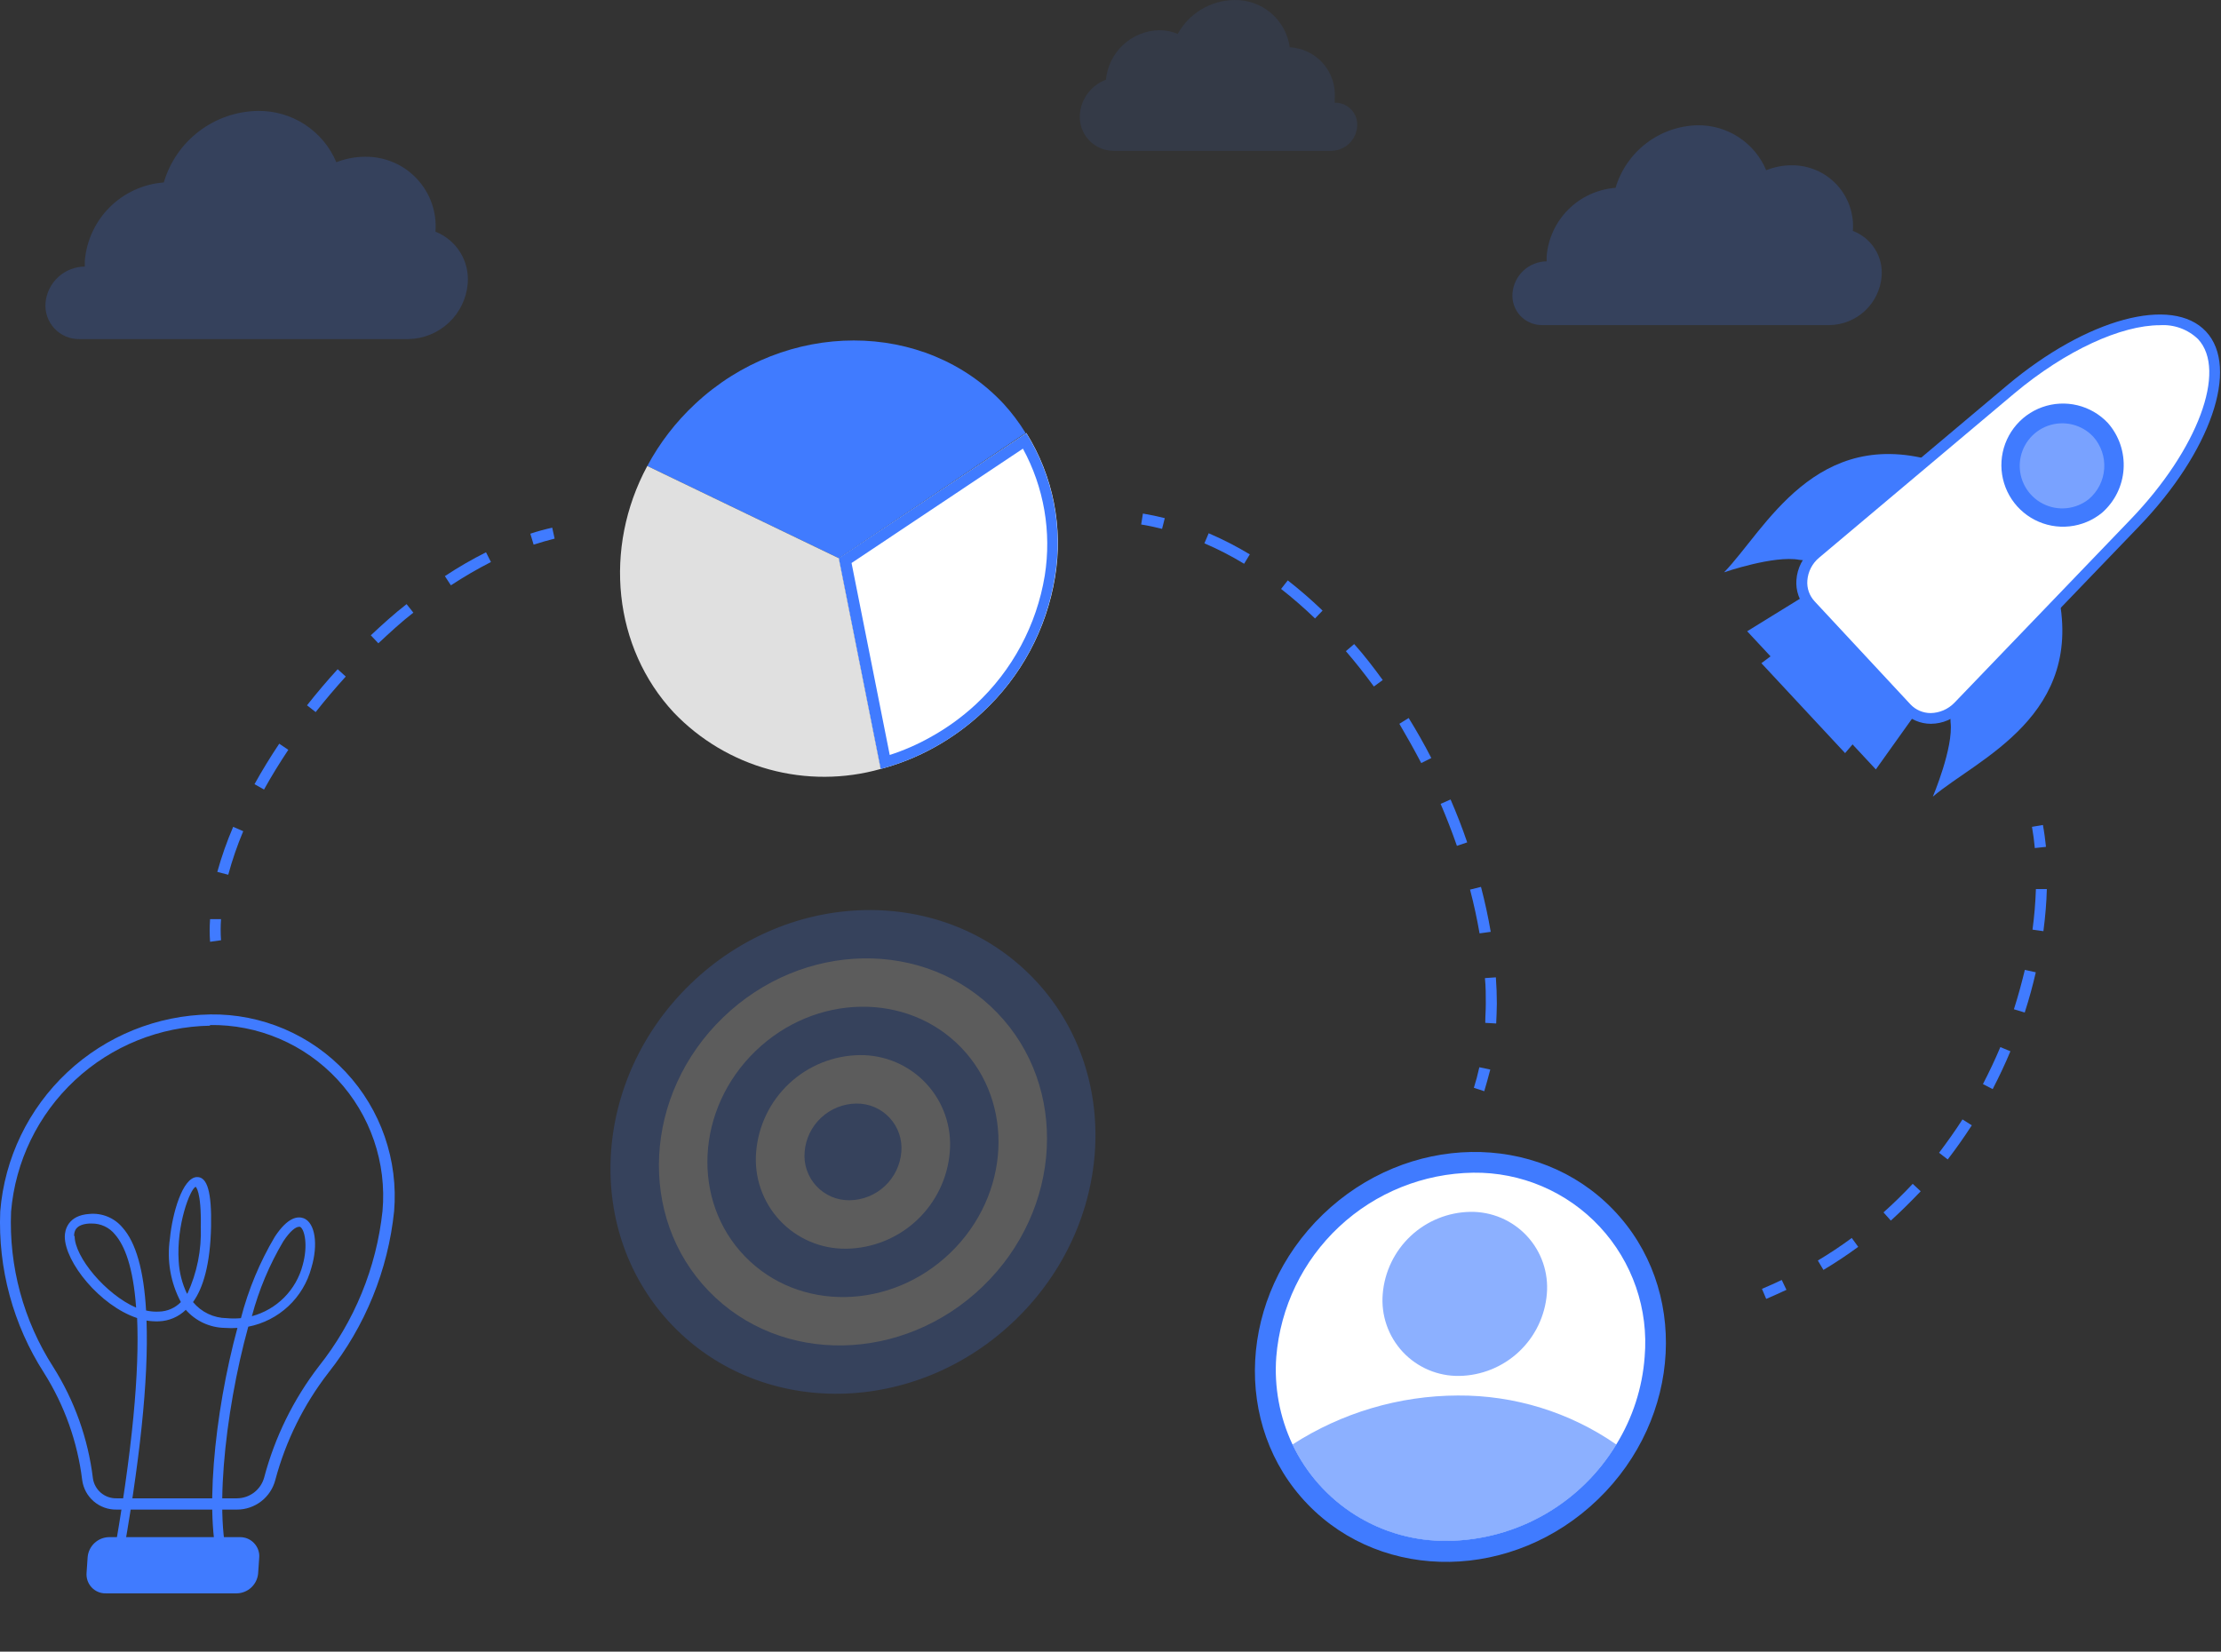 <svg width="203" height="151" viewBox="0 0 203 151" fill="none" xmlns="http://www.w3.org/2000/svg">
<rect x="0" y="0" width="203" height="151" fill="#333333" stroke="none"/>
<g opacity="0.2">
<path d="M92.801 120.674C101.894 111.891 102.62 97.892 94.424 89.408C86.227 80.923 72.212 81.166 63.12 89.949C54.028 98.732 53.302 112.731 61.498 121.215C69.694 129.7 83.709 129.457 92.801 120.674Z" fill="#407BFF"/>
<path d="M89.835 117.603C97.112 110.573 97.695 99.371 91.137 92.583C84.579 85.794 73.364 85.99 66.087 93.02C58.81 100.049 58.227 111.251 64.785 118.04C71.342 124.828 82.558 124.632 89.835 117.603Z" fill="white"/>
<path d="M86.868 114.531C92.326 109.259 92.762 100.857 87.843 95.764C82.924 90.672 74.511 90.818 69.054 96.09C63.596 101.363 63.159 109.765 68.079 114.857C72.998 119.949 81.41 119.803 86.868 114.531Z" fill="#407BFF"/>
<path d="M86.812 105.312C86.619 107.699 85.542 109.929 83.793 111.565C82.044 113.201 79.748 114.127 77.353 114.162C76.213 114.178 75.083 113.956 74.035 113.509C72.987 113.062 72.044 112.4 71.267 111.566C70.491 110.732 69.898 109.745 69.527 108.667C69.156 107.59 69.014 106.447 69.112 105.312C69.306 102.924 70.383 100.695 72.132 99.058C73.881 97.422 76.177 96.496 78.573 96.462C79.711 96.446 80.841 96.67 81.888 97.117C82.936 97.565 83.878 98.227 84.654 99.06C85.43 99.894 86.023 100.881 86.395 101.958C86.767 103.034 86.909 104.177 86.812 105.312Z" fill="white"/>
<path d="M82.382 105.312C82.285 106.505 81.747 107.619 80.872 108.437C79.998 109.254 78.85 109.716 77.652 109.732C77.084 109.74 76.52 109.628 75.997 109.405C75.474 109.181 75.004 108.85 74.617 108.434C74.23 108.017 73.934 107.524 73.749 106.987C73.564 106.449 73.493 105.879 73.543 105.312C73.637 104.118 74.175 103.002 75.05 102.185C75.925 101.367 77.075 100.906 78.272 100.892C78.841 100.884 79.405 100.996 79.928 101.219C80.451 101.443 80.921 101.774 81.308 102.19C81.695 102.607 81.991 103.1 82.176 103.637C82.361 104.175 82.431 104.745 82.382 105.312Z" fill="#407BFF"/>
</g>
<path d="M21.662 138.012H10.662C9.897 138.028 9.153 137.762 8.571 137.264C7.99 136.766 7.613 136.071 7.512 135.312C7.086 131.828 5.894 128.481 4.022 125.512C1.2 121.118 -0.197 115.96 0.022 110.742C0.415 105.891 2.599 101.359 6.151 98.032C9.702 94.704 14.366 92.818 19.232 92.742C21.55 92.71 23.849 93.164 25.982 94.073C28.114 94.983 30.032 96.329 31.613 98.024C33.195 99.719 34.404 101.726 35.163 103.916C35.922 106.107 36.215 108.432 36.022 110.742C35.463 116.128 33.382 121.244 30.022 125.492C27.763 128.408 26.111 131.747 25.162 135.312C24.959 136.085 24.506 136.77 23.872 137.258C23.239 137.746 22.462 138.012 21.662 138.012ZM19.222 93.772C14.619 93.842 10.207 95.621 6.841 98.763C3.476 101.904 1.399 106.184 1.012 110.772C0.805 115.781 2.145 120.732 4.852 124.952C6.807 128.04 8.051 131.524 8.492 135.152C8.566 135.668 8.826 136.14 9.224 136.478C9.623 136.815 10.131 136.994 10.652 136.982H21.652C22.217 136.981 22.765 136.796 23.215 136.455C23.664 136.114 23.99 135.635 24.142 135.092C25.116 131.4 26.816 127.939 29.142 124.912C32.388 120.825 34.406 115.901 34.962 110.712C35.156 108.533 34.89 106.338 34.181 104.269C33.472 102.2 32.337 100.302 30.848 98.7C29.36 97.097 27.551 95.825 25.54 94.966C23.529 94.107 21.359 93.679 19.172 93.712L19.222 93.772Z" fill="#407BFF"/>
<path d="M27.772 111.381C27.212 111.171 26.312 111.261 25.122 113.061C23.743 115.386 22.699 117.894 22.022 120.511C21.59 120.552 21.155 120.552 20.722 120.511C20.133 120.505 19.552 120.37 19.02 120.116C18.488 119.862 18.018 119.495 17.642 119.041C18.552 117.781 19.222 115.621 19.292 112.121C19.352 109.041 18.962 107.601 18.022 107.611C16.682 107.611 15.742 110.981 15.532 113.231C15.235 115.225 15.585 117.262 16.532 119.041C16.006 119.582 15.287 119.895 14.532 119.911C14.136 119.932 13.739 119.898 13.352 119.811C13.142 116.131 12.422 113.591 11.192 112.221C10.829 111.788 10.367 111.45 9.844 111.234C9.322 111.018 8.755 110.931 8.192 110.981C6.192 111.101 5.922 112.481 5.922 113.051C5.922 115.381 9.132 119.371 12.532 120.501C12.742 125.201 12.182 132.381 10.202 143.331L10.132 143.741H11.022V143.441C12.792 133.701 13.592 126.111 13.392 120.731C13.763 120.79 14.138 120.813 14.512 120.801C15.438 120.77 16.318 120.396 16.982 119.751C17.43 120.259 17.979 120.669 18.593 120.953C19.208 121.237 19.875 121.39 20.552 121.401C20.935 121.431 21.32 121.431 21.702 121.401C19.582 129.191 18.552 139.261 20.232 143.741H21.232C19.402 139.691 20.512 129.181 22.692 121.291C24.062 121.024 25.33 120.377 26.35 119.424C27.37 118.471 28.102 117.25 28.462 115.901C29.102 113.751 28.802 111.811 27.772 111.381ZM6.772 113.001C6.772 112.551 6.922 111.941 8.152 111.861H8.382C8.79 111.854 9.194 111.941 9.563 112.114C9.933 112.287 10.257 112.543 10.512 112.861C11.382 113.861 12.172 115.801 12.442 119.551C9.662 118.341 6.812 114.911 6.822 113.001H6.772ZM17.082 118.261C16.643 117.336 16.389 116.334 16.332 115.311C16.112 111.971 17.382 108.701 17.882 108.501C17.882 108.501 18.412 108.851 18.352 112.171C18.427 114.269 18.01 116.355 17.132 118.261H17.082ZM27.662 115.671C27.368 116.788 26.784 117.807 25.97 118.626C25.155 119.444 24.138 120.033 23.022 120.331C23.658 117.93 24.624 115.628 25.892 113.491C26.552 112.491 27.052 112.161 27.322 112.161H27.432C27.842 112.391 28.172 113.851 27.662 115.671Z" fill="#407BFF"/>
<path d="M21.663 145.132H9.662C9.489 145.136 9.317 145.103 9.157 145.035C8.998 144.968 8.854 144.868 8.735 144.742C8.616 144.616 8.525 144.466 8.468 144.302C8.411 144.139 8.388 143.965 8.402 143.792L8.502 142.342C8.534 141.98 8.699 141.641 8.965 141.392C9.23 141.143 9.578 141.001 9.942 140.992H21.942C22.116 140.99 22.288 141.025 22.448 141.093C22.608 141.161 22.752 141.262 22.87 141.389C22.989 141.516 23.08 141.667 23.137 141.831C23.194 141.995 23.216 142.169 23.203 142.342L23.102 143.792C23.07 144.154 22.905 144.491 22.64 144.739C22.374 144.986 22.026 145.126 21.663 145.132Z" fill="#407BFF"/>
<path d="M21.662 145.671H9.662C9.421 145.675 9.181 145.629 8.959 145.534C8.736 145.439 8.537 145.298 8.372 145.121C8.207 144.944 8.081 144.734 8.002 144.505C7.923 144.276 7.892 144.033 7.912 143.791L8.012 142.341C8.058 141.856 8.28 141.405 8.635 141.072C8.991 140.738 9.455 140.546 9.942 140.531H21.942C22.184 140.529 22.424 140.578 22.647 140.674C22.869 140.771 23.069 140.913 23.232 141.091C23.398 141.267 23.524 141.475 23.603 141.702C23.683 141.93 23.713 142.171 23.692 142.411L23.592 143.861C23.546 144.346 23.325 144.798 22.969 145.131C22.614 145.464 22.149 145.656 21.662 145.671ZM9.892 141.531C9.657 141.544 9.434 141.639 9.262 141.8C9.09 141.961 8.98 142.177 8.952 142.411L8.852 143.861C8.84 144.073 8.912 144.282 9.052 144.441C9.125 144.516 9.212 144.576 9.308 144.615C9.404 144.655 9.508 144.674 9.612 144.671H21.612C21.848 144.659 22.071 144.564 22.243 144.403C22.415 144.242 22.524 144.025 22.552 143.791L22.652 142.341C22.659 142.238 22.644 142.134 22.61 142.036C22.575 141.938 22.522 141.848 22.452 141.771C22.381 141.695 22.294 141.634 22.197 141.593C22.101 141.551 21.997 141.531 21.892 141.531H9.892Z" fill="#407BFF"/>
<path d="M171.452 70.342L159.692 57.712L166.402 53.572L176.032 63.922L171.452 70.342Z" fill="#407BFF"/>
<path d="M168.642 68.852L160.992 60.632L168.472 55.012L174.742 61.742L168.642 68.852Z" fill="#407BFF"/>
<path d="M177.122 42.242L168.312 49.952C167.801 50.428 167.191 50.785 166.525 50.997C165.86 51.21 165.155 51.273 164.462 51.181C162.162 50.742 157.583 52.322 157.583 52.322C161.323 48.471 165.922 38.782 177.122 42.242Z" fill="#407BFF"/>
<path d="M188.052 53.992C188.052 53.992 183.602 58.422 179.772 62.262C179.261 62.74 178.863 63.325 178.605 63.975C178.347 64.625 178.237 65.324 178.282 66.022C178.562 68.352 176.662 72.832 176.662 72.832C180.752 69.362 190.722 65.422 188.052 53.992Z" fill="#407BFF"/>
<path d="M195.123 47.791C201.623 41.021 204.123 33.661 201.263 30.641C198.403 27.621 190.963 29.571 183.773 35.641L165.943 50.641C165.596 50.915 165.307 51.256 165.095 51.644C164.883 52.032 164.752 52.458 164.709 52.898C164.666 53.338 164.712 53.782 164.845 54.204C164.978 54.625 165.195 55.016 165.483 55.351L174.253 64.781C174.567 65.094 174.941 65.339 175.353 65.501C175.765 65.664 176.205 65.741 176.648 65.728C177.09 65.715 177.526 65.612 177.927 65.425C178.329 65.238 178.688 64.972 178.983 64.641L195.123 47.791Z" fill="white"/>
<path d="M176.482 66.172C176.002 66.172 175.527 66.074 175.087 65.883C174.647 65.692 174.25 65.412 173.922 65.062L165.122 55.672C164.794 55.319 164.542 54.903 164.382 54.449C164.222 53.995 164.157 53.512 164.192 53.032C164.229 52.493 164.375 51.967 164.621 51.485C164.866 51.004 165.207 50.578 165.622 50.232L183.452 35.232C190.732 29.112 198.552 27.002 201.632 30.312C204.712 33.622 202.072 41.312 195.482 48.152L179.342 64.942C178.972 65.328 178.528 65.635 178.037 65.846C177.546 66.058 177.017 66.168 176.482 66.172ZM197.412 29.732C193.902 29.732 188.842 32.002 184.092 35.982L166.272 50.982C165.96 51.24 165.703 51.56 165.517 51.921C165.331 52.282 165.221 52.677 165.192 53.082C165.166 53.425 165.21 53.771 165.324 54.096C165.438 54.421 165.618 54.719 165.852 54.972L174.622 64.402C174.859 64.651 175.145 64.85 175.461 64.986C175.778 65.121 176.118 65.192 176.462 65.192C177.277 65.177 178.052 64.843 178.622 64.262L194.762 47.462C200.872 41.102 203.572 33.872 200.902 31.002C200.441 30.559 199.893 30.217 199.292 29.998C198.691 29.779 198.05 29.689 197.412 29.732Z" fill="#407BFF"/>
<path d="M192.122 46.882C191.273 47.577 190.239 48.008 189.148 48.123C188.057 48.239 186.956 48.032 185.98 47.53C185.005 47.028 184.197 46.252 183.657 45.297C183.116 44.342 182.867 43.25 182.939 42.155C183.011 41.06 183.401 40.01 184.062 39.134C184.723 38.258 185.625 37.594 186.658 37.224C187.691 36.854 188.81 36.794 189.876 37.051C190.943 37.309 191.911 37.872 192.662 38.672C193.167 39.246 193.553 39.914 193.799 40.638C194.045 41.361 194.146 42.126 194.096 42.889C194.046 43.651 193.845 44.397 193.507 45.082C193.168 45.767 192.697 46.379 192.122 46.882Z" fill="#407BFF"/>
<path opacity="0.3" d="M190.942 45.612C190.354 46.089 189.639 46.384 188.885 46.46C188.132 46.537 187.372 46.392 186.7 46.042C186.027 45.693 185.472 45.155 185.101 44.495C184.73 43.834 184.56 43.08 184.612 42.324C184.664 41.568 184.935 40.844 185.393 40.24C185.85 39.636 186.474 39.179 187.188 38.925C187.902 38.671 188.674 38.631 189.411 38.81C190.147 38.989 190.815 39.379 191.332 39.932C191.683 40.329 191.951 40.791 192.122 41.293C192.292 41.795 192.361 42.325 192.325 42.853C192.288 43.382 192.147 43.898 191.91 44.371C191.673 44.845 191.344 45.266 190.942 45.612Z" fill="white"/>
<path d="M146.058 137.073C153.764 129.628 154.38 117.765 147.435 110.576C140.49 103.386 128.612 103.593 120.906 111.037C113.201 118.481 112.584 130.344 119.529 137.533C126.475 144.723 138.352 144.517 146.058 137.073Z" fill="#407BFF"/>
<path d="M150.322 124.052C150.112 126.888 149.224 129.631 147.732 132.052C146.126 134.712 143.868 136.918 141.172 138.461C138.475 140.005 135.429 140.835 132.322 140.872C129.361 140.916 126.449 140.108 123.933 138.544C121.418 136.981 119.404 134.727 118.132 132.052C116.958 129.558 116.448 126.802 116.652 124.052C117.02 119.509 119.068 115.266 122.397 112.152C125.725 109.038 130.095 107.277 134.652 107.212C136.819 107.183 138.968 107.609 140.96 108.461C142.953 109.312 144.745 110.572 146.221 112.158C147.697 113.745 148.824 115.623 149.531 117.671C150.237 119.72 150.507 121.893 150.322 124.052Z" fill="white"/>
<path opacity="0.6" d="M147.732 132.062C146.126 134.721 143.868 136.927 141.172 138.471C138.475 140.014 135.429 140.844 132.322 140.882C129.361 140.925 126.449 140.117 123.933 138.554C121.418 136.99 119.404 134.737 118.132 132.062C122.637 129.155 127.881 127.6 133.242 127.582C138.419 127.546 143.479 129.111 147.732 132.062Z" fill="#407BFF"/>
<path opacity="0.6" d="M141.382 118.292C141.216 120.312 140.306 122.198 138.827 123.584C137.349 124.97 135.408 125.757 133.382 125.792C132.415 125.808 131.456 125.621 130.566 125.243C129.676 124.865 128.875 124.305 128.215 123.598C127.556 122.891 127.051 122.053 126.736 121.139C126.42 120.225 126.3 119.255 126.382 118.292C126.548 116.272 127.459 114.386 128.937 113C130.415 111.614 132.356 110.827 134.382 110.792C135.349 110.776 136.309 110.963 137.199 111.341C138.089 111.719 138.889 112.279 139.549 112.986C140.209 113.693 140.713 114.531 141.029 115.445C141.345 116.359 141.465 117.329 141.382 118.292Z" fill="#407BFF"/>
<path d="M96.432 52.772C97.193 48.206 96.262 43.519 93.812 39.592L76.662 51.032L80.492 70.302C82.219 69.845 83.882 69.173 85.442 68.302C87.016 67.426 88.477 66.362 89.792 65.132C93.32 61.866 95.657 57.516 96.432 52.772Z" fill="white"/>
<path d="M93.492 41.012C95.423 44.555 96.126 48.638 95.492 52.622C94.751 57.144 92.528 61.292 89.172 64.412C87.912 65.577 86.515 66.584 85.012 67.412C83.838 68.069 82.602 68.608 81.322 69.022L77.832 51.472L93.532 40.992M93.852 39.572L76.662 51.032L80.492 70.302C82.219 69.845 83.882 69.173 85.442 68.302C87.016 67.427 88.477 66.362 89.792 65.132C93.314 61.861 95.644 57.508 96.412 52.762C97.173 48.197 96.242 43.51 93.792 39.582L93.852 39.572Z" fill="#407BFF"/>
<path d="M76.662 51.032L59.162 42.602C60.298 40.485 61.774 38.569 63.532 36.932C71.802 29.192 84.532 29.192 91.742 36.932C92.491 37.754 93.161 38.644 93.742 39.592L76.662 51.032Z" fill="#407BFF"/>
<path d="M76.662 51.032L80.492 70.302C77.169 71.241 73.652 71.257 70.321 70.348C66.989 69.439 63.968 67.639 61.582 65.142C56.072 59.222 55.102 50.142 59.162 42.602L76.662 51.032Z" fill="#E0E0E0"/>
<path d="M19.202 86.101C19.151 85.412 19.151 84.72 19.202 84.031H20.202C20.156 84.674 20.156 85.319 20.202 85.961L19.202 86.101Z" fill="#407BFF"/>
<path d="M20.862 79.972L19.862 79.712C20.252 78.308 20.737 76.931 21.312 75.592L22.232 75.992C21.686 77.287 21.229 78.616 20.862 79.972ZM24.132 72.182L23.262 71.692C23.942 70.462 24.702 69.222 25.522 67.992L26.352 68.552C25.552 69.752 24.802 70.972 24.132 72.182ZM28.852 65.102L28.062 64.482C28.952 63.352 29.892 62.242 30.862 61.182L31.602 61.852C30.662 62.892 29.722 63.992 28.852 65.102ZM34.582 58.812L33.892 58.082C34.962 57.082 36.062 56.082 37.162 55.232L37.782 56.012C36.662 56.872 35.662 57.812 34.582 58.812ZM41.212 53.512L40.662 52.672C41.87 51.87 43.126 51.142 44.422 50.492L44.872 51.382C43.614 52.025 42.393 52.736 41.212 53.512Z" fill="#407BFF"/>
<path d="M48.773 49.792L48.473 48.792C49.133 48.572 49.803 48.392 50.473 48.242L50.693 49.242C50.053 49.412 49.413 49.582 48.773 49.792Z" fill="#407BFF"/>
<path d="M185.983 77.532C185.923 76.862 185.833 76.212 185.723 75.592L186.723 75.422C186.843 76.062 186.933 76.742 187.003 77.422L185.983 77.532Z" fill="#407BFF"/>
<path d="M166.662 116.101L166.152 115.241C167.212 114.611 168.262 113.911 169.252 113.181L169.842 113.991C168.822 114.741 167.752 115.451 166.662 116.101ZM172.822 111.591L172.152 110.841C173.072 110.021 173.972 109.141 174.822 108.231L175.552 108.911C174.662 109.841 173.762 110.741 172.822 111.591ZM178.022 106.001L177.232 105.391C177.982 104.391 178.702 103.391 179.372 102.341L180.222 102.881C179.532 103.951 178.792 105.001 178.022 106.001ZM182.132 99.571L181.242 99.111C181.812 98.011 182.352 96.871 182.832 95.731L183.752 96.111C183.262 97.291 182.712 98.451 182.132 99.571ZM185.072 92.571L184.072 92.271C184.452 91.081 184.782 89.871 185.072 88.671L186.072 88.891C185.802 90.081 185.462 91.321 185.072 92.531V92.571ZM186.772 85.131L185.772 84.991C185.938 83.761 186.042 82.522 186.082 81.281H187.082C187.052 82.511 186.942 83.791 186.772 85.091V85.131Z" fill="#407BFF"/>
<path d="M161.432 118.751L161.042 117.831C161.662 117.571 162.262 117.301 162.852 117.021L163.282 117.921C162.662 118.211 162.062 118.481 161.432 118.751Z" fill="#407BFF"/>
<path d="M106.213 48.351C105.573 48.191 104.933 48.051 104.303 47.951L104.463 46.951C105.123 47.061 105.793 47.201 106.463 47.371L106.213 48.351Z" fill="#407BFF"/>
<path d="M136.753 93.572L135.753 93.512C135.753 92.942 135.803 92.352 135.803 91.762C135.803 90.992 135.803 90.212 135.723 89.422L136.723 89.352C136.783 90.162 136.812 90.972 136.812 91.762C136.802 92.372 136.783 92.982 136.753 93.572ZM135.233 85.332C135.003 84.012 134.713 82.662 134.363 81.332L135.363 81.082C135.723 82.452 136.023 83.842 136.253 85.192L135.233 85.332ZM133.163 77.332C132.713 76.042 132.213 74.752 131.673 73.492L132.583 73.092C133.143 74.382 133.653 75.692 134.103 77.012L133.163 77.332ZM129.902 69.762C129.262 68.542 128.582 67.332 127.902 66.172L128.753 65.642C129.483 66.822 130.183 68.052 130.823 69.302L129.902 69.762ZM125.573 62.762C124.753 61.642 123.893 60.552 123.013 59.532L123.772 58.882C124.672 59.882 125.553 61.032 126.383 62.172L125.573 62.762ZM120.193 56.542C119.206 55.59 118.171 54.689 117.092 53.842L117.703 53.062C118.81 53.926 119.871 54.847 120.883 55.822L120.193 56.542ZM113.712 51.542C112.548 50.834 111.335 50.209 110.083 49.672L110.473 48.752C111.768 49.309 113.024 49.954 114.233 50.682L113.712 51.542Z" fill="#407BFF"/>
<path d="M135.662 99.762L134.712 99.452C134.902 98.852 135.072 98.212 135.212 97.572L136.212 97.782C136.032 98.462 135.852 99.132 135.662 99.762Z" fill="#407BFF"/>
<path opacity="0.2" d="M39.802 21.181C39.871 20.3 39.754 19.414 39.461 18.58C39.167 17.746 38.703 16.983 38.098 16.338C37.493 15.693 36.761 15.182 35.947 14.837C35.133 14.491 34.256 14.319 33.372 14.331C32.472 14.333 31.58 14.502 30.742 14.831C30.151 13.424 29.152 12.226 27.874 11.39C26.597 10.555 25.099 10.12 23.572 10.141C21.628 10.17 19.744 10.82 18.197 11.997C16.649 13.174 15.519 14.816 14.972 16.681C13.114 16.82 11.365 17.617 10.042 18.93C8.719 20.242 7.907 21.984 7.752 23.841C7.752 24.021 7.752 24.191 7.752 24.371C6.851 24.378 5.984 24.719 5.321 25.329C4.657 25.939 4.244 26.774 4.162 27.671C4.124 28.099 4.177 28.529 4.316 28.935C4.455 29.341 4.678 29.713 4.971 30.027C5.263 30.341 5.618 30.59 6.013 30.758C6.408 30.926 6.833 31.009 7.262 31.001H37.312C38.69 30.981 40.01 30.448 41.016 29.507C42.022 28.566 42.641 27.284 42.752 25.911C42.833 24.911 42.59 23.911 42.058 23.059C41.527 22.208 40.736 21.549 39.802 21.181Z" fill="#407BFF"/>
<path opacity="0.2" d="M169.352 21.112C169.414 20.34 169.313 19.565 169.058 18.834C168.802 18.104 168.397 17.435 167.868 16.87C167.339 16.305 166.698 15.857 165.986 15.555C165.273 15.252 164.506 15.101 163.732 15.112C162.944 15.113 162.163 15.266 161.432 15.562C160.915 14.33 160.042 13.282 158.925 12.549C157.808 11.817 156.498 11.435 155.162 11.452C153.467 11.488 151.828 12.061 150.48 13.089C149.132 14.117 148.145 15.547 147.662 17.172C146.039 17.295 144.513 17.993 143.358 19.14C142.203 20.288 141.496 21.809 141.362 23.432C141.362 23.592 141.362 23.742 141.362 23.892C140.573 23.901 139.816 24.205 139.239 24.743C138.663 25.281 138.307 26.015 138.242 26.802C138.21 27.175 138.257 27.552 138.379 27.907C138.501 28.261 138.696 28.587 138.951 28.862C139.206 29.137 139.516 29.355 139.861 29.503C140.205 29.651 140.577 29.726 140.952 29.722H167.222C168.428 29.703 169.584 29.236 170.464 28.411C171.344 27.587 171.885 26.464 171.982 25.262C172.054 24.378 171.837 23.495 171.362 22.746C170.887 21.998 170.182 21.424 169.352 21.112Z" fill="#407BFF"/>
<path opacity="0.1" d="M101.082 7.292C101.197 6.071 101.757 4.935 102.655 4.099C103.553 3.264 104.726 2.788 105.952 2.762C106.533 2.758 107.108 2.874 107.642 3.102C108.153 2.176 108.899 1.402 109.805 0.858C110.712 0.313 111.745 0.018 112.802 0.002C114.032 -0.029 115.23 0.394 116.168 1.191C117.105 1.988 117.715 3.103 117.882 4.322C118.466 4.352 119.037 4.499 119.562 4.754C120.087 5.01 120.556 5.369 120.939 5.809C121.323 6.25 121.614 6.763 121.795 7.318C121.976 7.874 122.043 8.46 121.992 9.042C122.002 9.158 122.002 9.275 121.992 9.392C122.277 9.383 122.56 9.435 122.823 9.545C123.085 9.655 123.322 9.819 123.516 10.027C123.71 10.236 123.857 10.483 123.948 10.752C124.039 11.022 124.071 11.308 124.042 11.592C123.993 12.184 123.725 12.738 123.291 13.144C122.857 13.55 122.287 13.781 121.692 13.792H101.832C101.4 13.797 100.971 13.713 100.573 13.543C100.176 13.373 99.818 13.121 99.523 12.805C99.228 12.488 99.003 12.114 98.862 11.705C98.72 11.296 98.666 10.863 98.702 10.432C98.758 9.736 99.012 9.07 99.434 8.514C99.856 7.958 100.427 7.533 101.082 7.292Z" fill="#407BFF"/>
</svg>
